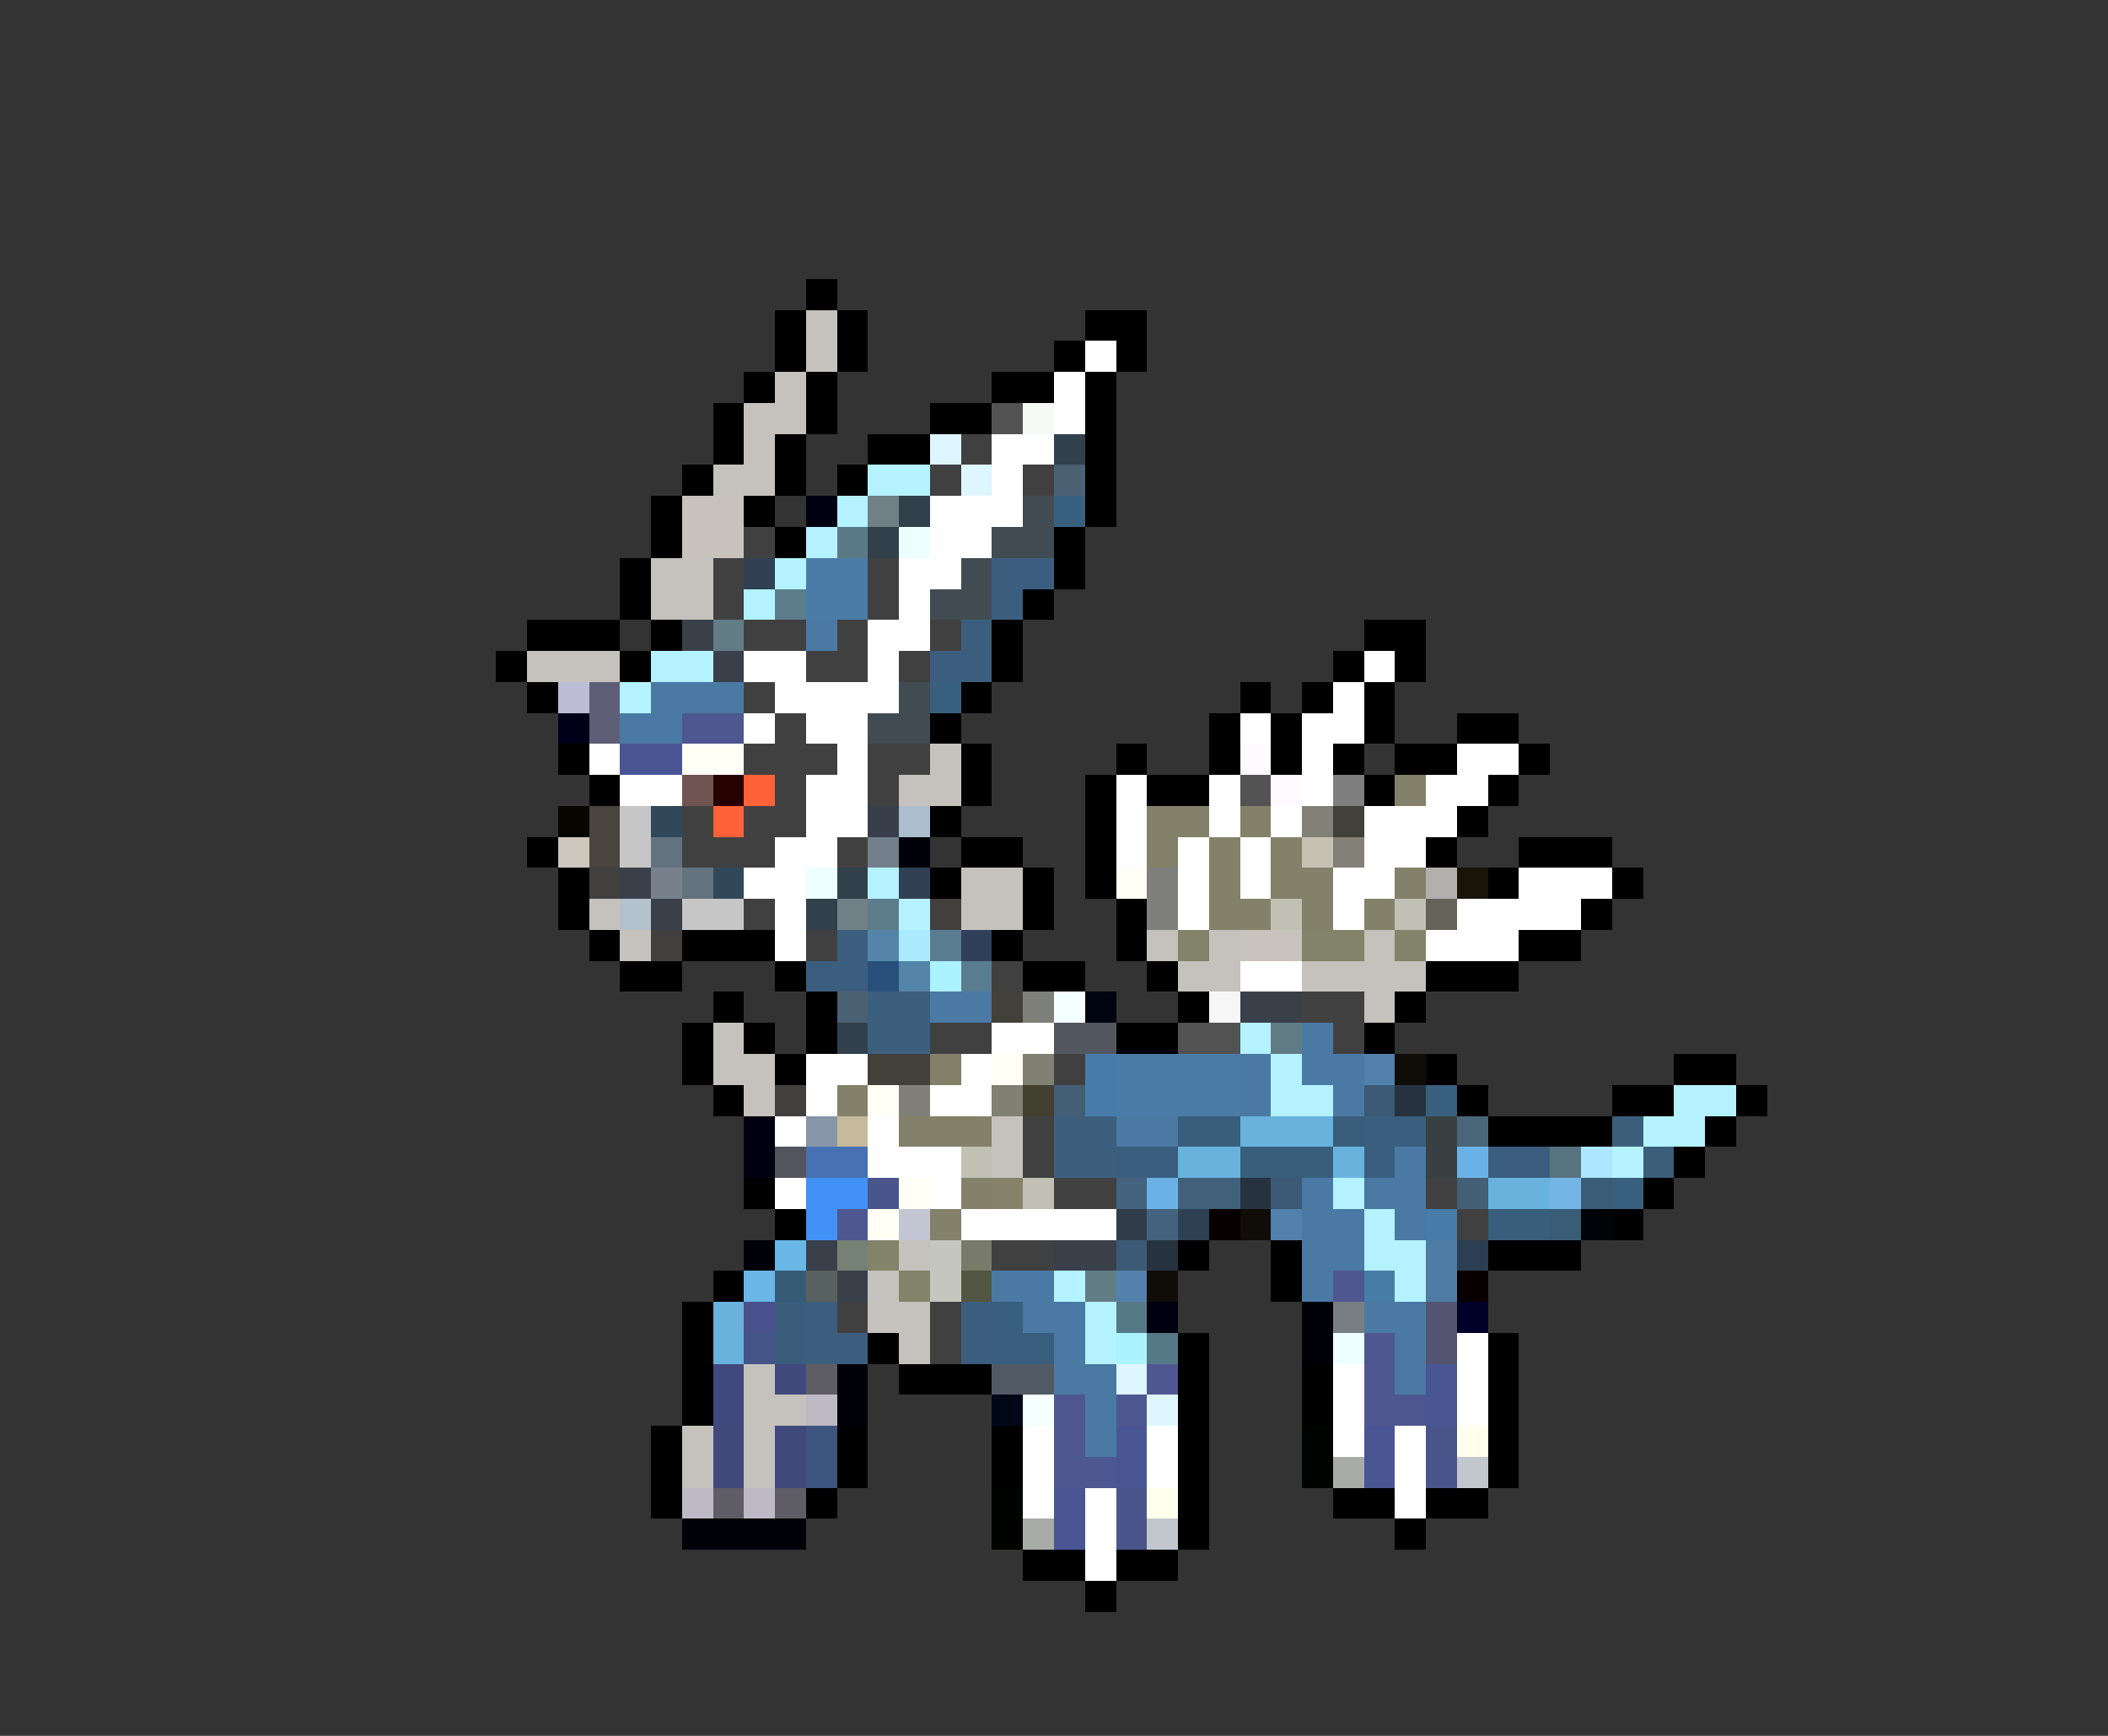 <svg xmlns="http://www.w3.org/2000/svg" viewBox="0 -0.5 68 56" shape-rendering="crispEdges">
<rect x="0" y="-0.5" width="68" height="56" fill="#333333" stroke="none"/>
<path stroke="#000000" d="M26 9h1M25 10h1M27 10h1M35 10h2M25 11h1M27 11h1M34 11h1M36 11h1M24 12h1M26 12h1M32 12h2M35 12h1M23 13h1M26 13h1M30 13h2M35 13h1M23 14h1M25 14h1M28 14h2M35 14h1M22 15h1M25 15h1M27 15h1M35 15h1M21 16h1M24 16h1M35 16h1M21 17h1M25 17h1M34 17h1M20 18h1M34 18h1M20 19h1M33 19h1M17 20h3M21 20h1M32 20h1M44 20h2M16 21h1M20 21h1M32 21h1M43 21h1M45 21h1M17 22h1M31 22h1M40 22h1M42 22h1M44 22h1M30 23h1M39 23h1M41 23h1M44 23h1M47 23h2M18 24h1M31 24h1M36 24h1M39 24h1M41 24h1M43 24h1M45 24h2M49 24h1M19 25h1M31 25h1M35 25h1M37 25h2M44 25h1M48 25h1M30 26h1M35 26h1M47 26h1M17 27h1M31 27h2M35 27h1M46 27h1M49 27h3M18 28h1M30 28h1M33 28h1M35 28h1M48 28h1M52 28h1M18 29h1M33 29h1M36 29h1M51 29h1M19 30h1M22 30h3M32 30h1M36 30h1M49 30h2M20 31h2M25 31h1M33 31h2M37 31h1M46 31h3M23 32h1M26 32h1M38 32h1M45 32h1M22 33h1M24 33h1M26 33h1M36 33h2M44 33h1M22 34h1M25 34h1M46 34h1M54 34h2M23 35h1M47 35h1M52 35h2M56 35h1M48 36h4M55 36h1M54 37h1M24 38h1M53 38h1M25 39h1M52 39h1M38 40h1M41 40h1M48 40h3M23 41h1M41 41h1M22 42h1M22 43h1M28 43h1M38 43h1M48 43h1M22 44h1M29 44h3M38 44h1M42 44h1M48 44h1M22 45h1M38 45h1M42 45h1M48 45h1M21 46h1M27 46h1M32 46h1M38 46h1M48 46h1M21 47h1M27 47h1M32 47h1M38 47h1M48 47h1M21 48h1M26 48h1M38 48h1M43 48h2M46 48h2M38 49h1M45 49h1M33 50h2M36 50h2M35 51h1" />
<path stroke="#c5c2bd" d="M26 10h1M26 11h1M25 12h1M24 13h2M24 14h1M23 15h2M21 18h2M21 19h2M17 21h3M30 24h1M29 25h2M31 28h2M19 29h1M31 29h2M20 30h1M37 30h1M39 30h1M44 30h1M38 31h2M42 31h4M44 32h1M23 33h1M23 34h2M24 35h1M32 36h1M32 37h1M29 40h1M28 41h1M28 42h2M29 43h1M24 44h1M24 45h2M22 46h1M24 46h1M22 47h1M24 47h1" />
<path stroke="#ffffff" d="M35 11h1M34 12h1M34 13h1M32 14h2M32 15h1M30 16h3M30 17h2M29 18h2M29 19h1M28 20h2M24 21h2M28 21h1M44 21h1M25 22h4M43 22h1M24 23h1M26 23h2M40 23h1M42 23h2M19 24h1M27 24h1M42 24h1M47 24h2M20 25h2M26 25h2M36 25h1M39 25h1M42 25h1M46 25h2M26 26h2M36 26h1M39 26h1M41 26h1M44 26h3M25 27h2M36 27h1M38 27h1M40 27h1M44 27h2M24 28h2M38 28h1M40 28h1M43 28h2M49 28h3M25 29h1M38 29h1M43 29h1M47 29h4M25 30h1M46 30h3M40 31h2M32 33h2M26 34h2M31 34h1M26 35h1M30 35h2M25 36h1M28 36h1M28 37h3M25 38h1M30 38h1M31 39h5M47 43h1M43 44h1M47 44h1M43 45h1M47 45h1M33 46h1M37 46h1M43 46h1M45 46h1M33 47h1M37 47h1M45 47h1M33 48h1M35 48h1M45 48h1M35 49h1M35 50h1" />
<path stroke="#525352" d="M32 13h1" />
<path stroke="#f6faf6" d="M33 13h1" />
<path stroke="#def6ff" d="M30 14h1M31 15h1M36 44h1M37 45h1" />
<path stroke="#414041" d="M31 14h1M30 15h1M33 15h1M24 17h1M23 18h1M28 18h1M23 19h1M28 19h1M24 20h2M27 20h1M30 20h1M26 21h2M29 21h1M24 22h1M25 23h1M24 24h3M28 24h2M25 25h1M28 25h1M22 26h1M24 26h2M22 27h3M27 27h1M24 29h1M26 30h1M32 31h1M42 32h2M30 33h2M43 33h1M34 34h1M33 36h1M33 37h1M34 38h2M46 38h1M47 39h1M32 40h2M27 42h1M30 42h1M30 43h1" />
<path stroke="#31404c" d="M34 14h1M27 33h1" />
<path stroke="#b4f2ff" d="M28 15h2M27 16h1M26 17h1M25 18h1M24 19h1M21 21h2M20 22h1M28 28h1M29 29h1M40 33h1M41 34h1M41 35h2M54 35h2M53 36h2M52 37h1M43 38h1M44 39h1M44 40h2M34 41h1M45 41h1M35 42h1M35 43h1" />
<path stroke="#4a6173" d="M34 15h1M27 32h1" />
<path stroke="#c8c2bd" d="M22 16h2M22 17h2" />
<path stroke="#000010" d="M26 16h1M24 36h1M24 37h1M37 42h1" />
<path stroke="#708086" d="M28 16h1M27 29h1" />
<path stroke="#31404a" d="M29 16h1M28 17h1M27 28h1M26 29h1" />
<path stroke="#414c52" d="M33 16h1M32 17h2M31 18h1M30 19h2M29 22h1M28 23h2" />
<path stroke="#395f7f" d="M34 16h1M30 22h1M46 35h1M52 38h1" />
<path stroke="#5a7987" d="M27 17h1" />
<path stroke="#eeffff" d="M29 17h1M26 28h1M43 43h1" />
<path stroke="#314052" d="M24 18h1M29 28h1" />
<path stroke="#4a7ca7" d="M26 18h2M26 19h2M36 34h4M36 35h4" />
<path stroke="#3c5e7e" d="M32 18h2M32 19h1M31 20h1M30 21h2M27 30h1M26 31h2M48 37h2M26 42h1M31 42h1M26 43h2M31 43h1" />
<path stroke="#5d7c8b" d="M25 19h1M28 29h1" />
<path stroke="#39404a" d="M22 20h1M23 21h1M20 28h1M21 29h1M40 32h2M26 40h1M34 40h2M27 41h1" />
<path stroke="#627c86" d="M23 20h1M41 33h1M35 41h1" />
<path stroke="#4a79a4" d="M26 20h1M21 22h3M20 23h2M30 32h2M42 33h1M40 34h1M42 34h2M40 35h1M43 35h1M36 36h2M45 37h1M42 38h1M44 38h2M42 39h2M45 39h1M42 40h2M32 41h2M42 41h1M33 42h2M44 42h2M34 43h1M45 43h1M34 44h2M45 44h1M35 45h1M35 46h1" />
<path stroke="#bdbed5" d="M18 22h1" />
<path stroke="#5e5f77" d="M19 22h1M19 23h1" />
<path stroke="#000018" d="M18 23h1" />
<path stroke="#4e578f" d="M22 23h2M27 39h1M43 41h1M44 43h1M44 44h1M34 45h1M44 45h2M34 46h1M34 47h2" />
<path stroke="#4a5594" d="M20 24h2M46 44h1M46 45h1M36 46h1M44 46h1M36 47h1M44 47h1M34 48h1M34 49h1" />
<path stroke="#fffff6" d="M22 24h2M36 28h1M32 34h1M28 35h1M29 38h1M28 39h1" />
<path stroke="#fffaff" d="M40 24h1M41 25h1" />
<path stroke="#705452" d="M22 25h1" />
<path stroke="#290000" d="M23 25h1" />
<path stroke="#ff6139" d="M24 25h1M23 26h1" />
<path stroke="#545354" d="M40 25h1" />
<path stroke="#7f7f7f" d="M43 25h1" />
<path stroke="#83816a" d="M45 25h1M37 26h2M40 26h1M37 27h1M39 27h1M41 27h1M39 28h1M41 28h2M45 28h1M39 29h2M42 29h1M44 29h1M30 34h1M27 35h1M29 36h3M31 38h1M30 39h1" />
<path stroke="#080400" d="M18 26h1" />
<path stroke="#4a443f" d="M19 26h1M19 27h1" />
<path stroke="#c5c6c5" d="M20 26h1M20 27h1M22 29h2" />
<path stroke="#31485a" d="M21 26h1M23 28h1" />
<path stroke="#393f4a" d="M28 26h1" />
<path stroke="#acbecd" d="M29 26h1" />
<path stroke="#838177" d="M42 26h1M43 27h1" />
<path stroke="#414039" d="M43 26h1M32 32h1M28 34h2" />
<path stroke="#cdc6bd" d="M18 27h1" />
<path stroke="#62727e" d="M21 27h1M22 28h1" />
<path stroke="#737e8b" d="M28 27h1" />
<path stroke="#000008" d="M29 27h1M24 40h1M42 42h1M42 43h1M27 44h1M27 45h1M22 49h4" />
<path stroke="#c5c2b4" d="M42 27h1" />
<path stroke="#41403f" d="M19 28h1M30 29h1M21 30h1M25 35h1" />
<path stroke="#77818b" d="M21 28h1" />
<path stroke="#7f7f7b" d="M37 28h1M37 29h1" />
<path stroke="#b2b0ac" d="M46 28h1" />
<path stroke="#181408" d="M47 28h1" />
<path stroke="#b4c2cd" d="M20 29h1" />
<path stroke="#c1c0b4" d="M41 29h1M45 29h1M31 37h1" />
<path stroke="#65625a" d="M46 29h1" />
<path stroke="#5484a7" d="M28 30h1M29 31h1" />
<path stroke="#aceaff" d="M29 30h1" />
<path stroke="#5a7c91" d="M30 30h1M31 31h1" />
<path stroke="#31405a" d="M31 30h1" />
<path stroke="#83836a" d="M38 30h1M42 30h2M45 30h1M28 40h1M29 41h1" />
<path stroke="#c8c3bd" d="M40 30h2" />
<path stroke="#29507b" d="M28 31h1" />
<path stroke="#acf2ff" d="M30 31h1M36 43h1" />
<path stroke="#3c5f7e" d="M28 32h2M28 33h2M34 36h2M34 37h2" />
<path stroke="#80807b" d="M33 32h1" />
<path stroke="#f6ffff" d="M34 32h1M33 45h1" />
<path stroke="#000410" d="M35 32h1" />
<path stroke="#f6f6f6" d="M39 32h1" />
<path stroke="#52575f" d="M34 33h2" />
<path stroke="#525252" d="M38 33h2" />
<path stroke="#808073" d="M33 34h1M32 35h1" />
<path stroke="#477ca9" d="M35 34h1M35 35h1M46 39h1" />
<path stroke="#5281ac" d="M44 34h1M41 39h1M36 41h1" />
<path stroke="#100c08" d="M45 34h1M40 39h1M37 41h1" />
<path stroke="#808078" d="M29 35h1" />
<path stroke="#414031" d="M33 35h1" />
<path stroke="#445e75" d="M34 35h1M47 38h1" />
<path stroke="#3c5a75" d="M44 35h1M41 38h1M36 40h1" />
<path stroke="#26333f" d="M45 35h1M40 38h1M37 40h1" />
<path stroke="#8695a7" d="M26 36h1" />
<path stroke="#c5ba9c" d="M27 36h1" />
<path stroke="#395e7b" d="M38 36h2M43 36h1M40 37h3M48 39h2" />
<path stroke="#6ab2de" d="M40 36h3M38 37h2M43 37h1M48 38h2M23 42h1M23 43h1" />
<path stroke="#395e7e" d="M44 36h2M36 37h2M44 37h1M32 42h1M32 43h2" />
<path stroke="#394041" d="M46 36h1M46 37h1" />
<path stroke="#4a6678" d="M47 36h1" />
<path stroke="#3c5e7b" d="M52 36h1M53 37h1" />
<path stroke="#54545f" d="M25 37h1" />
<path stroke="#4771b2" d="M26 37h2" />
<path stroke="#6ab2e6" d="M47 37h1M37 38h1" />
<path stroke="#56737f" d="M50 37h1" />
<path stroke="#ace6ff" d="M51 37h1" />
<path stroke="#4191f6" d="M26 38h2M26 39h1" />
<path stroke="#4a558b" d="M28 38h1M46 46h1M46 47h1M36 48h1M36 49h1" />
<path stroke="#86826a" d="M32 38h1" />
<path stroke="#c2c0b4" d="M33 38h1" />
<path stroke="#44637e" d="M36 38h1M37 39h1" />
<path stroke="#41617b" d="M38 38h2" />
<path stroke="#73b6e6" d="M50 38h1" />
<path stroke="#395d77" d="M51 38h1M50 39h1" />
<path stroke="#c2c6d3" d="M29 39h1" />
<path stroke="#313c4a" d="M36 39h1" />
<path stroke="#2e4052" d="M38 39h1" />
<path stroke="#080000" d="M39 39h1M47 41h1" />
<path stroke="#000408" d="M51 39h1" />
<path stroke="#6ab6e6" d="M25 40h1M24 41h1" />
<path stroke="#758175" d="M27 40h1" />
<path stroke="#c5c6bd" d="M30 40h1M30 41h1" />
<path stroke="#787a6a" d="M31 40h1" />
<path stroke="#4f7ca4" d="M46 40h1M46 41h1" />
<path stroke="#2b3e52" d="M47 40h1" />
<path stroke="#355b77" d="M25 41h1" />
<path stroke="#57615f" d="M26 41h1" />
<path stroke="#525541" d="M31 41h1" />
<path stroke="#477ca7" d="M44 41h1" />
<path stroke="#4a508b" d="M24 42h1" />
<path stroke="#395d7b" d="M25 42h1M25 43h1" />
<path stroke="#567987" d="M36 42h1M37 43h1" />
<path stroke="#777f83" d="M43 42h1" />
<path stroke="#545470" d="M46 42h1M46 43h1" />
<path stroke="#000029" d="M47 42h1" />
<path stroke="#445486" d="M24 43h1" />
<path stroke="#41487e" d="M23 44h1M23 45h1" />
<path stroke="#41487b" d="M25 44h1M23 46h1M25 46h1M23 47h1M25 47h1" />
<path stroke="#5e5d66" d="M26 44h1M23 48h1M25 48h1" />
<path stroke="#525a65" d="M32 44h2" />
<path stroke="#4f5791" d="M37 44h1M36 45h1" />
<path stroke="#bdbac5" d="M26 45h1M22 48h1M24 48h1" />
<path stroke="#000818" d="M32 45h1" />
<path stroke="#3d557f" d="M26 46h1M26 47h1" />
<path stroke="#000400" d="M42 46h1M42 47h1M32 48h1M32 49h1" />
<path stroke="#ffffee" d="M47 46h1M37 48h1" />
<path stroke="#a9aba9" d="M43 47h1M33 49h1" />
<path stroke="#c2c6cd" d="M47 47h1M37 49h1" />
</svg>